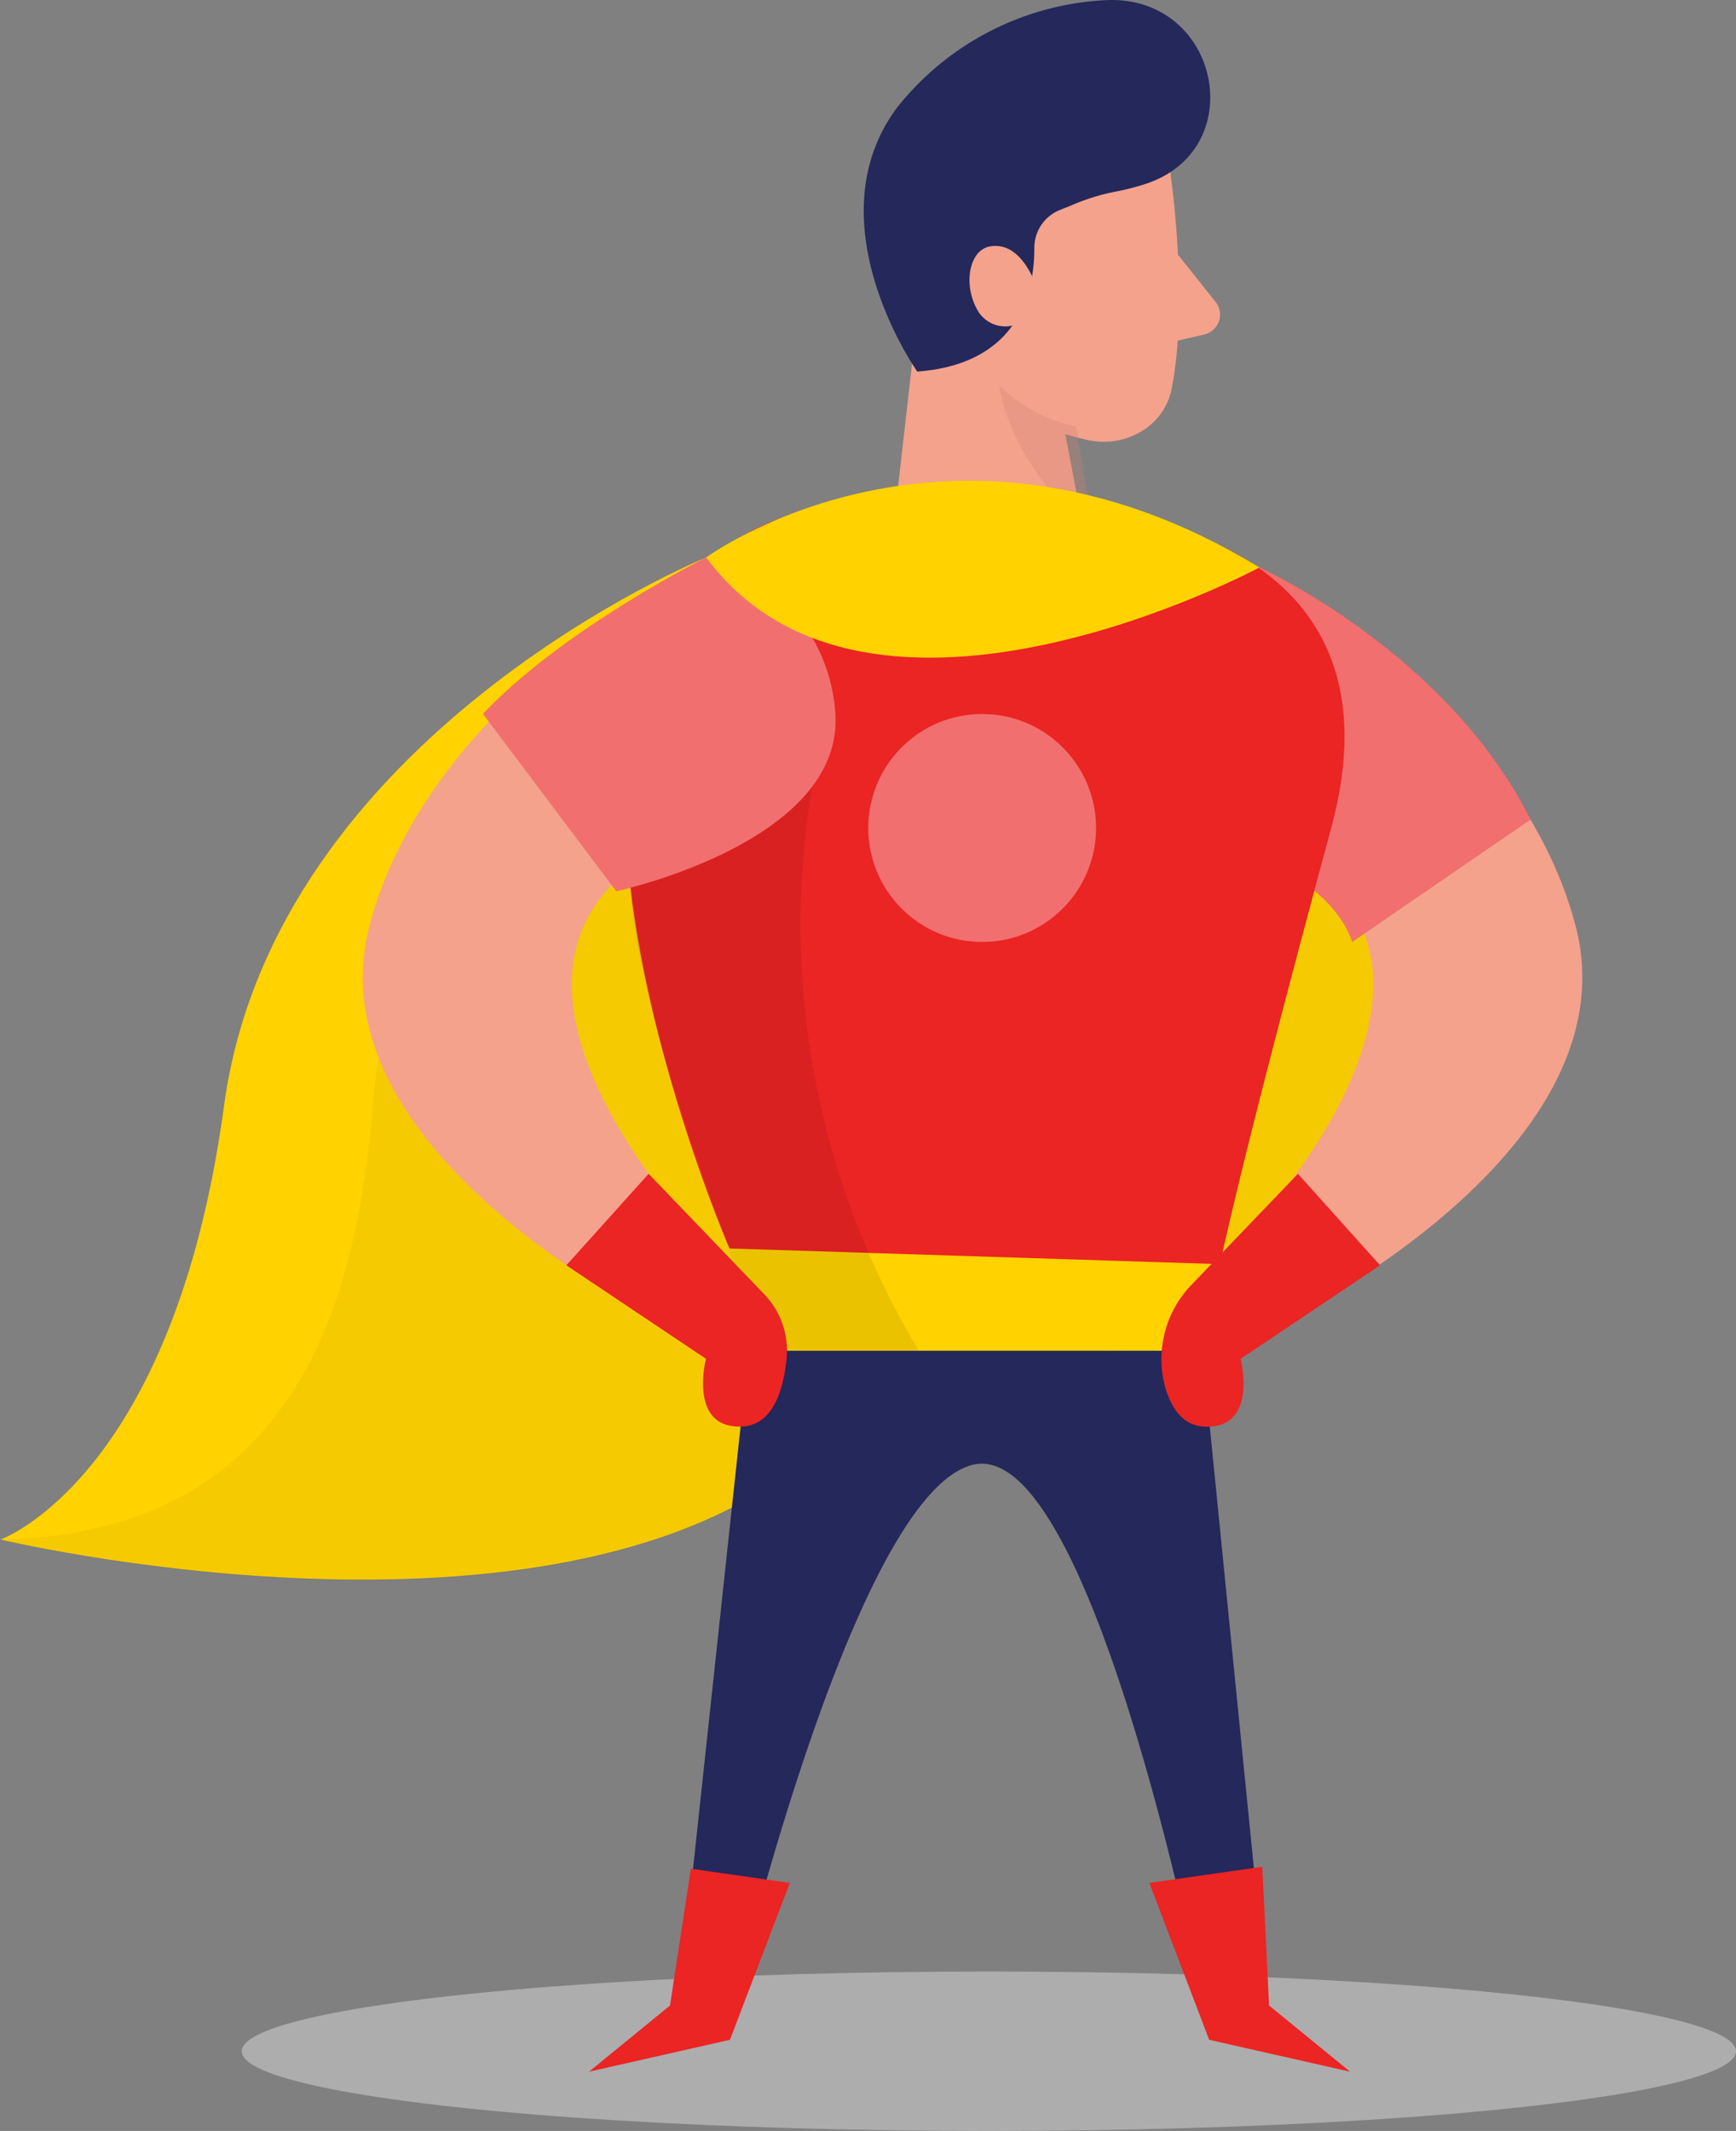 <svg id="ab-1-m" xmlns="http://www.w3.org/2000/svg" width="91.134" height="111.801" viewBox="0 0 91.134 111.801">
  <rect x="0" y="0" width="91.134" height="111.801" fill="#808080" stroke="none"/>
  <path id="Path_613" data-name="Path 613" d="M108.756,62.45S86.089,71.679,83.444,91.226s-11.734,22.75-11.734,22.75,27.56,6.555,41.338-3.479,28.176-3.075,31.912-15.708,4.991-19.8-5.334-24.129S108.756,62.45,108.756,62.45Z" transform="translate(-71.684 -33.203)" fill="#ffd200"/>
  <path id="Path_614" data-name="Path 614" d="M99.9,87.287a18.941,18.941,0,0,0-8.617,14.277c-.771,9.773-3.374,23.159-19.645,23.476,0,0,24.031,5.81,38.293-1.628s33.057-9.373,34.141-16.317-1.466-23.23-1.466-23.23L132.6,80.986l-17.076-.756Z" transform="translate(-71.64 -44.266)" opacity="0.04"/>
  <path id="Path_615" data-name="Path 615" d="M233.671,62.45s14.477,7.155,17.677,19.3-16.056,21.205-16.056,21.205l-2.6-3.427s17.416-16.9.982-22.883C219.874,71.619,233.671,62.45,233.671,62.45Z" transform="translate(-168.642 -33.203)" fill="#f4a28c"/>
  <path id="Path_616" data-name="Path 616" d="M237.912,63.84s9.823,4.42,14.228,13.223l-9.362,6.422s-.756-3.049-5.633-4.56-4.533-3.287-4.533-3.287Z" transform="translate(-171.795 -34.068)" fill="#eb2424"/>
  <path id="Path_617" data-name="Path 617" d="M237.912,63.84s9.823,4.42,14.228,13.223l-9.362,6.422s-.756-3.049-5.633-4.56-4.533-3.287-4.533-3.287Z" transform="translate(-171.795 -34.068)" fill="#fff" opacity="0.34"/>
  <ellipse id="Ellipse_94" data-name="Ellipse 94" cx="39.222" cy="4.182" rx="39.222" ry="4.182" transform="translate(12.69 103.437)" fill="#e6e6e6" opacity="0.45"/>
  <path id="Path_618" data-name="Path 618" d="M214.576,29.367s.936,6.6,0,11.1a3.358,3.358,0,0,1-1.564,2.123,3.85,3.85,0,0,1-2.725.471c-2.406-.495-5.519-1.817-6.531-5.3l-2.417-5.723a5.761,5.761,0,0,1,2.536-6.5C207.783,22.634,214.228,25.319,214.576,29.367Z" transform="translate(-153.092 -19.957)" fill="#f4a28c"/>
  <path id="Path_619" data-name="Path 619" d="M201.733,32.95,199.26,54.632l12.052.5-3.038-15.979Z" transform="translate(-153.109 -20.385)" fill="#f4a28c"/>
  <path id="Path_620" data-name="Path 620" d="M213.821,33.47l1.968,2.473a1.07,1.07,0,0,1-.6,1.706l-2.524.585Z" transform="translate(-151.973 -20.098)" fill="#f4a28c"/>
  <path id="Path_621" data-name="Path 621" d="M173.04,158.41l25.739.824-.918,4.549H174.037Z" transform="translate(-134.732 -92.911)" fill="#ffd200"/>
  <path id="Path_622" data-name="Path 622" d="M209.038,42.56A7.9,7.9,0,0,1,205,40.41s.353,3.977,4.906,7.722Z" transform="translate(-152.534 -20.186)" fill="#ce8172" opacity="0.31"/>
  <path id="Path_623" data-name="Path 623" d="M213.155,29.68a12.9,12.9,0,0,1-1.592.394,11.325,11.325,0,0,0-2.223.707l-.577.232a2.134,2.134,0,0,0-1.347,2.019c0,2.12-.705,6.057-6.145,6.46,0,0-5.536-7.823-1.069-13.839A14.927,14.927,0,0,1,211.317,20C217.206,19.859,218.788,27.934,213.155,29.68Z" transform="translate(-153.117 -19.998)" fill="#24285b"/>
  <path id="Path_624" data-name="Path 624" d="M206.759,36.563a1.645,1.645,0,0,0,.273-1.645c-.373-.9-1.1-2.079-2.312-1.908s-1.484,2.17-.626,3.483a1.676,1.676,0,0,0,2.705.071Z" transform="translate(-152.699 -20.091)" fill="#f4a28c"/>
  <path id="Path_625" data-name="Path 625" d="M173.875,54.4l4.511.189s22.01-.892,17.159,17.035-5.837,22.883-5.837,22.883l-25.754-.824S146.478,53.407,173.875,54.4Z" transform="translate(-125.662 -28.183)" fill="#eb2424"/>
  <ellipse id="Ellipse_95" data-name="Ellipse 95" cx="5.98" cy="5.98" rx="5.98" ry="5.98" transform="translate(45.58 37.46)" fill="#fff" opacity="0.34"/>
  <path id="Path_626" data-name="Path 626" d="M140.081,62.45s-14.477,7.155-17.669,19.3,16.056,21.205,16.056,21.205l2.6-3.427s-17.416-16.9-.982-22.883C153.878,71.619,140.081,62.45,140.081,62.45Z" transform="translate(-103.008 -33.203)" fill="#f4a28c"/>
  <path id="Path_627" data-name="Path 627" d="M168.795,94.206a43.327,43.327,0,0,0,5.6,29.577h-8.927l-1.012-5.368s-4.783-12.135-5.18-18.742S168.795,94.206,168.795,94.206Z" transform="translate(-126.158 -52.916)" opacity="0.08"/>
  <path id="Path_628" data-name="Path 628" d="M150.482,62.45s-7.556,3.778-11.711,8.209l6.993,9.3s11.912-2.539,11.5-9.3A9.051,9.051,0,0,0,150.482,62.45Z" transform="translate(-113.409 -33.203)" fill="#eb2424"/>
  <path id="Path_629" data-name="Path 629" d="M150.482,62.45s-7.556,3.778-11.711,8.209l6.993,9.3s11.912-2.539,11.5-9.3A9.051,9.051,0,0,0,150.482,62.45Z" transform="translate(-113.409 -33.203)" fill="#fff" opacity="0.34"/>
  <path id="Path_630" data-name="Path 630" d="M169.458,172.62l-3.778,35.134h2.765s6.422-27.613,12.784-29.154S193.5,207.754,193.5,207.754h3.275l-3.51-35.134Z" transform="translate(-130.153 -101.752)" fill="#24285b"/>
  <path id="Path_631" data-name="Path 631" d="M169.77,55.825s12.754-9.392,29.044.525C198.814,56.35,178.312,67.343,169.77,55.825Z" transform="translate(-132.697 -26.578)" fill="#ffd200"/>
  <path id="Path_632" data-name="Path 632" d="M150.34,152.848l4.318-4.8,6.075,6.324a4.258,4.258,0,0,1,1.171,3.347c-.155,1.59-.684,3.521-2.346,3.589-2.845.121-1.889-3.555-1.889-3.555Z" transform="translate(-120.608 -86.464)" fill="#eb2424"/>
  <path id="Path_633" data-name="Path 633" d="M244.507,152.848l-4.311-4.8-5.565,5.8a5.6,5.6,0,0,0-1.383,5.47c.325,1.062.929,1.949,2.048,1.995,2.845.121,1.889-3.555,1.889-3.555Z" transform="translate(-172.059 -86.464)" fill="#eb2424"/>
  <path id="Path_634" data-name="Path 634" d="M158.836,244.55l5.195.744-3.143,8.232-7.4,1.674,4.254-3.472Z" transform="translate(-122.568 -146.508)" fill="#eb2424"/>
  <path id="Path_635" data-name="Path 635" d="M237.278,244.28l-5.928.846,3.139,8.232,7.4,1.674-4.254-3.472Z" transform="translate(-171.013 -146.34)" fill="#eb2424"/>
</svg>
